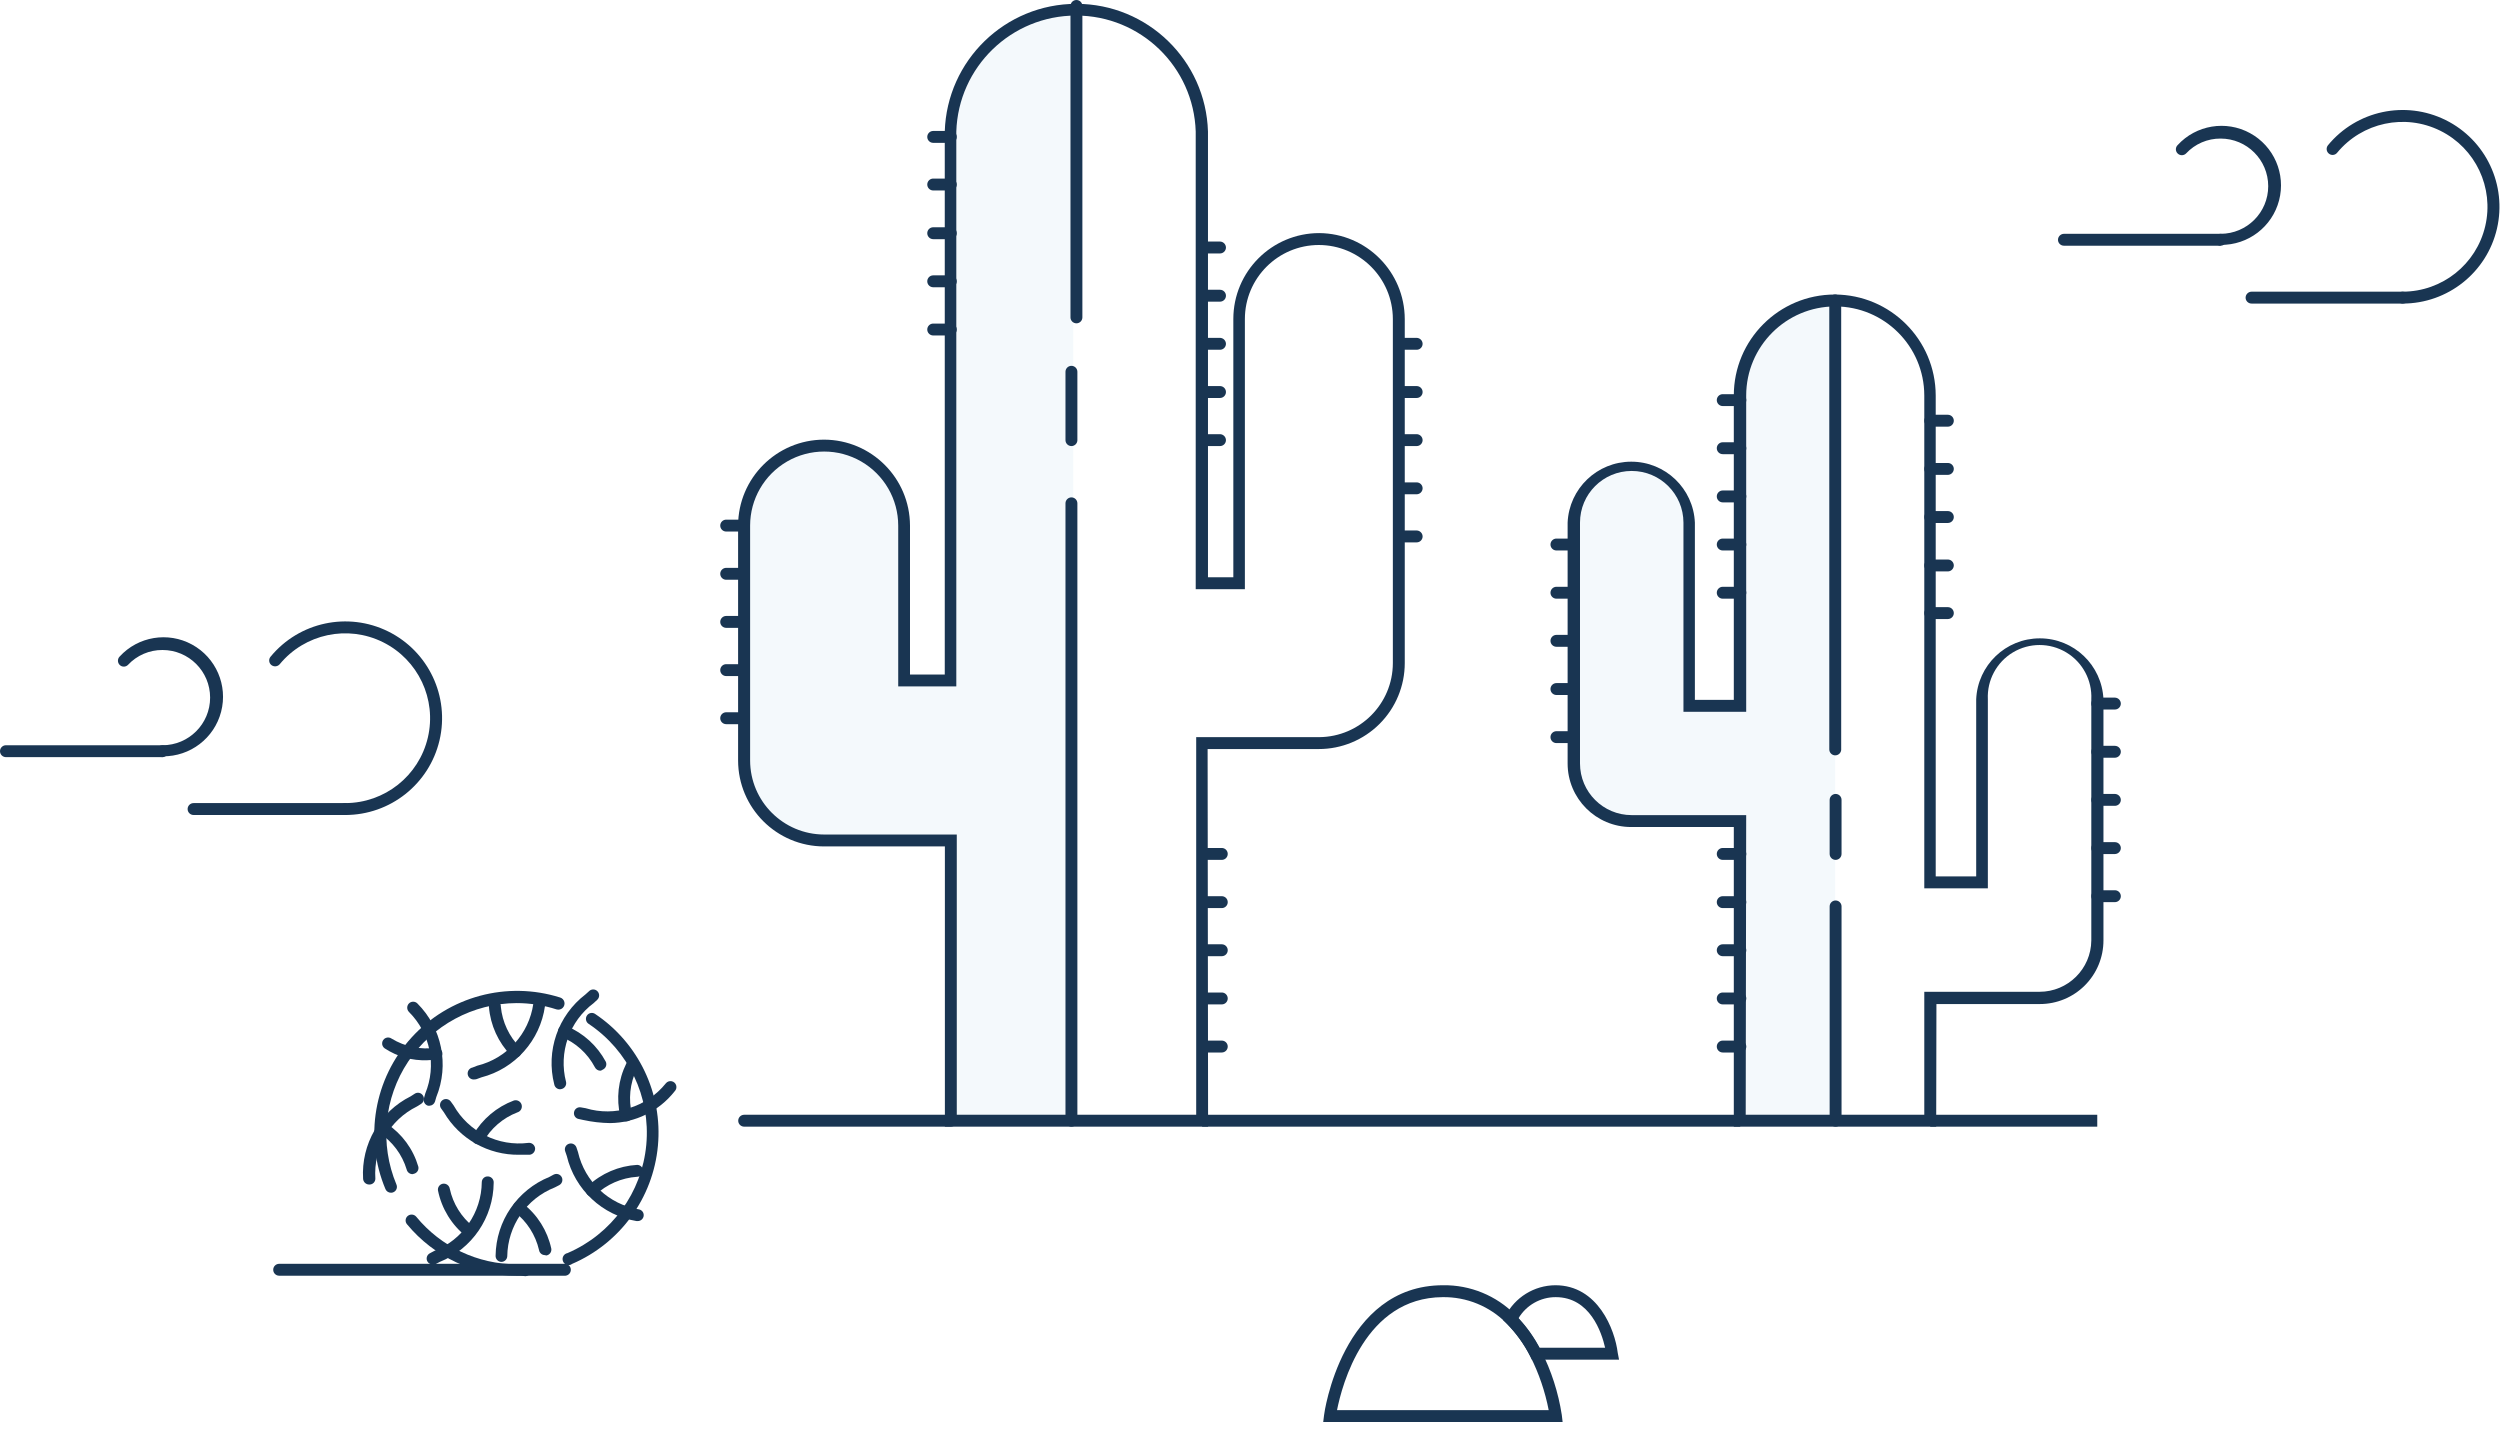 <?xml version="1.0" encoding="UTF-8"?>
<svg width="357px" height="204px" viewBox="0 0 357 204" version="1.1" xmlns="http://www.w3.org/2000/svg" xmlns:xlink="http://www.w3.org/1999/xlink">
    <title>empty</title>
    <g id="Design" stroke="none" stroke-width="1" fill="none" fill-rule="evenodd">
        <g id="desktop/-no-results" transform="translate(-542, -526)" fill-rule="nonzero">
            <g id="empty" transform="translate(542, 526)">
                <path d="M262.072,42.908 L262.072,160.038 L248.472,160.038 L248.472,117.3 L232.968,117.3 C230.786,117.3 228.693,116.433 227.15,114.89 C225.607,113.347 224.74,111.254 224.74,109.072 L224.74,74.63 C224.94,70.226 228.568,66.759 232.977,66.759 C237.385,66.759 241.013,70.226 241.213,74.63 L241.213,100.793 L248.472,100.793 L248.472,56.474 C248.491,48.976 254.574,42.908 262.072,42.908 Z" id="Path" fill="#D6E9F7" opacity="0.25"></path>
                <path d="M153.255,1.122 L153.255,160.293 L136,160.293 L136,120.275 L117.895,120.275 C114.856,120.275 111.943,119.064 109.799,116.911 C107.655,114.758 106.457,111.839 106.471,108.8 L106.471,75.31 C106.471,69.001 111.586,63.886 117.895,63.886 C124.204,63.886 129.319,69.001 129.319,75.31 L129.319,97.41 L136,97.41 L136,19.04 C135.993,9.397 143.619,1.479 153.255,1.122 Z" id="Path" fill="#D6E9F7" opacity="0.25"></path>
                <path d="M172.516,160.888 L134.929,160.888 L134.929,120.87 L117.691,120.87 C110.91,120.87 105.409,115.377 105.4,108.596 L105.4,75.055 C105.409,68.28 110.899,62.79 117.674,62.781 C124.445,62.8 129.929,68.284 129.948,75.055 L129.948,96.322 L134.912,96.322 L134.912,18.785 C135.218,8.626 143.542,0.548 153.706,0.548 C163.869,0.548 172.193,8.626 172.499,18.785 L172.499,82.433 L176.12,82.433 L176.12,45.56 C176.12,38.788 181.605,33.295 188.377,33.286 C195.128,33.333 200.582,38.809 200.6,45.56 L200.6,94.69 C200.6,97.945 199.307,101.067 197.005,103.369 C194.703,105.671 191.581,106.964 188.326,106.964 L172.448,106.964 L172.516,160.888 Z M136.629,159.188 L170.816,159.188 L170.816,105.264 L188.394,105.264 C194.203,105.217 198.891,100.5 198.9,94.69 L198.9,45.56 C198.891,39.724 194.162,34.995 188.326,34.986 C182.493,34.995 177.769,39.727 177.769,45.56 L177.769,84.133 L170.748,84.133 L170.748,18.785 C170.457,9.554 162.89,2.222 153.655,2.222 C144.419,2.222 136.852,9.554 136.561,18.785 L136.561,98.022 L128.265,98.022 L128.265,75.055 C128.265,71.277 126.25,67.787 122.978,65.898 C119.706,64.009 115.676,64.009 112.404,65.898 C109.132,67.787 107.117,71.277 107.117,75.055 L107.117,108.596 C107.126,114.432 111.855,119.161 117.691,119.17 L136.629,119.17 L136.629,159.188 Z" id="Shape" fill="#193552"></path>
                <path d="M276.488,160.888 L247.588,160.888 L247.588,118.099 L232.934,118.099 C227.92,118.099 223.856,114.035 223.856,109.021 L223.856,74.63 C224.067,69.764 228.072,65.928 232.943,65.928 C237.813,65.928 241.819,69.764 242.029,74.63 L242.029,99.943 L247.588,99.943 L247.588,56.474 C247.588,48.512 254.042,42.058 262.004,42.058 C269.958,42.077 276.401,48.52 276.42,56.474 L276.42,125.154 L282.2,125.154 L282.2,99.858 C282.411,94.992 286.416,91.156 291.287,91.156 C296.157,91.156 300.163,94.992 300.373,99.858 L300.373,134.3 C300.373,136.711 299.414,139.022 297.708,140.725 C296.002,142.428 293.689,143.383 291.278,143.378 L276.522,143.378 L276.488,160.888 Z M249.288,159.188 L274.788,159.188 L274.788,141.627 L291.244,141.627 C295.302,141.627 298.602,138.358 298.639,134.3 L298.639,99.858 C298.77,97.135 297.391,94.56 295.052,93.159 C292.713,91.758 289.792,91.758 287.453,93.159 C285.114,94.56 283.735,97.135 283.866,99.858 L283.866,126.854 L274.788,126.854 L274.788,56.474 C274.779,49.455 269.091,43.767 262.072,43.758 C255.053,43.767 249.365,49.455 249.356,56.474 L249.356,101.643 L240.397,101.643 L240.397,74.63 C240.388,70.552 237.08,67.252 233.002,67.252 C228.927,67.252 225.624,70.555 225.624,74.63 L225.624,109.021 C225.624,113.096 228.927,116.399 233.002,116.399 L249.356,116.399 L249.288,159.188 Z" id="Shape" fill="#193552"></path>
                <rect id="Rectangle" fill="#193552" x="171.666" y="159.188" width="76.84" height="1.7"></rect>
                <path d="M80.58,182.172 L39.865,182.172 C39.396,182.172 39.015,181.791 39.015,181.322 C39.015,180.853 39.396,180.472 39.865,180.472 L80.665,180.472 C81.134,180.472 81.515,180.853 81.515,181.322 C81.516,181.563 81.415,181.793 81.237,181.955 C81.058,182.117 80.82,182.196 80.58,182.172 Z" id="Path" fill="#193552"></path>
                <rect id="Rectangle" fill="#193552" x="275.638" y="159.188" width="23.851" height="1.7"></rect>
                <path d="M135.779,160.888 L106.267,160.888 C105.798,160.888 105.417,160.507 105.417,160.038 C105.417,159.569 105.798,159.188 106.267,159.188 L135.779,159.188 C136.248,159.188 136.629,159.569 136.629,160.038 C136.629,160.507 136.248,160.888 135.779,160.888 Z" id="Path" fill="#193552"></path>
                <path d="M223.142,203.065 L188.955,203.065 L189.074,202.096 C189.074,201.909 191.624,183.532 206.074,183.532 C209.947,183.478 213.674,185.007 216.393,187.765 C217.883,189.257 219.123,190.979 220.065,192.865 C221.532,195.749 222.53,198.847 223.023,202.045 L223.142,203.065 Z M190.927,201.365 L221.153,201.365 C220.637,198.701 219.756,196.121 218.535,193.698 C217.658,191.953 216.511,190.358 215.135,188.972 C212.729,186.533 209.432,185.182 206.006,185.232 C194.905,185.3 191.641,197.761 190.927,201.365 L190.927,201.365 Z" id="Shape" fill="#193552"></path>
                <path d="M231.2,194.157 L218.756,194.157 L218.518,193.681 C217.637,191.944 216.49,190.355 215.118,188.972 L214.642,188.513 L214.965,187.952 C216.329,185.257 219.085,183.551 222.105,183.532 C228.174,183.532 230.605,189.856 231.013,193.188 L231.2,194.157 Z M219.793,192.457 L229.211,192.457 C228.718,190.281 227.052,185.232 222.156,185.232 C219.972,185.228 217.948,186.379 216.835,188.258 C217.999,189.527 218.998,190.938 219.81,192.457 L219.793,192.457 Z" id="Shape" fill="#193552"></path>
                <path d="M153.714,46.172 C153.245,46.172 152.864,45.791 152.864,45.322 L152.864,0.85 C152.864,0.381 153.245,0 153.714,0 C154.183,0 154.564,0.381 154.564,0.85 L154.564,45.322 C154.564,45.791 154.183,46.172 153.714,46.172 Z" id="Path" fill="#193552"></path>
                <path d="M153,63.699 C152.531,63.699 152.15,63.318 152.15,62.849 L152.15,53.091 C152.15,52.622 152.531,52.241 153,52.241 C153.469,52.241 153.85,52.622 153.85,53.091 L153.85,62.9 C153.823,63.349 153.45,63.7 153,63.699 Z" id="Path" fill="#193552"></path>
                <path d="M153,160.888 C152.531,160.888 152.15,160.507 152.15,160.038 L152.15,71.876 C152.15,71.407 152.531,71.026 153,71.026 C153.469,71.026 153.85,71.407 153.85,71.876 L153.85,160.038 C153.85,160.507 153.469,160.888 153,160.888 Z" id="Path" fill="#193552"></path>
                <path d="M262.072,107.865 C261.603,107.865 261.222,107.484 261.222,107.015 L261.222,42.908 C261.222,42.439 261.603,42.058 262.072,42.058 C262.541,42.058 262.922,42.439 262.922,42.908 L262.922,107.1 C262.878,107.536 262.51,107.867 262.072,107.865 Z" id="Path" fill="#193552"></path>
                <path d="M262.123,122.791 C261.654,122.791 261.273,122.41 261.273,121.941 L261.273,114.223 C261.282,113.757 261.657,113.382 262.123,113.373 C262.592,113.373 262.973,113.754 262.973,114.223 L262.973,121.941 C262.973,122.41 262.592,122.791 262.123,122.791 L262.123,122.791 Z" id="Path" fill="#193552"></path>
                <path d="M262.123,160.888 C261.654,160.888 261.273,160.507 261.273,160.038 L261.273,129.438 C261.273,128.969 261.654,128.588 262.123,128.588 C262.592,128.588 262.973,128.969 262.973,129.438 L262.973,160.038 C262.973,160.507 262.592,160.888 262.123,160.888 Z" id="Path" fill="#193552"></path>
                <path d="M106.267,75.905 L103.7,75.905 C103.231,75.905 102.85,75.524 102.85,75.055 C102.85,74.586 103.231,74.205 103.7,74.205 L106.216,74.205 C106.685,74.205 107.066,74.586 107.066,75.055 C107.066,75.524 106.685,75.905 106.216,75.905 L106.267,75.905 Z" id="Path" fill="#193552"></path>
                <path d="M106.267,82.79 L103.7,82.79 C103.231,82.79 102.85,82.409 102.85,81.94 C102.85,81.471 103.231,81.09 103.7,81.09 L106.216,81.09 C106.685,81.09 107.066,81.471 107.066,81.94 C107.059,82.387 106.713,82.755 106.267,82.79 L106.267,82.79 Z" id="Path" fill="#193552"></path>
                <path d="M106.267,89.658 L103.7,89.658 C103.231,89.658 102.85,89.277 102.85,88.808 C102.85,88.339 103.231,87.958 103.7,87.958 L106.216,87.958 C106.685,87.958 107.066,88.339 107.066,88.808 C107.066,89.277 106.685,89.658 106.216,89.658 L106.267,89.658 Z" id="Path" fill="#193552"></path>
                <path d="M106.267,96.543 L103.7,96.543 C103.231,96.543 102.85,96.162 102.85,95.693 C102.85,95.224 103.231,94.843 103.7,94.843 L106.216,94.843 C106.685,94.843 107.066,95.224 107.066,95.693 C107.059,96.14 106.713,96.508 106.267,96.543 L106.267,96.543 Z" id="Path" fill="#193552"></path>
                <path d="M106.267,103.411 L103.7,103.411 C103.231,103.411 102.85,103.03 102.85,102.561 C102.85,102.092 103.231,101.711 103.7,101.711 L106.216,101.711 C106.685,101.711 107.066,102.092 107.066,102.561 C107.066,103.03 106.685,103.411 106.216,103.411 L106.267,103.411 Z" id="Path" fill="#193552"></path>
                <path d="M202.3,49.946 L199.784,49.946 C199.315,49.946 198.934,49.565 198.934,49.096 C198.934,48.627 199.315,48.246 199.784,48.246 L202.3,48.246 C202.766,48.255 203.141,48.63 203.15,49.096 C203.15,49.565 202.769,49.946 202.3,49.946 Z" id="Path" fill="#193552"></path>
                <path d="M202.3,56.831 L199.784,56.831 C199.315,56.831 198.934,56.45 198.934,55.981 C198.934,55.512 199.315,55.131 199.784,55.131 L202.3,55.131 C202.769,55.131 203.15,55.512 203.15,55.981 C203.15,56.45 202.769,56.831 202.3,56.831 Z" id="Path" fill="#193552"></path>
                <path d="M202.3,63.699 L199.784,63.699 C199.315,63.699 198.934,63.318 198.934,62.849 C198.934,62.38 199.315,61.999 199.784,61.999 L202.3,61.999 C202.766,62.008 203.141,62.383 203.15,62.849 C203.15,63.318 202.769,63.699 202.3,63.699 Z" id="Path" fill="#193552"></path>
                <path d="M202.3,70.584 L199.784,70.584 C199.315,70.584 198.934,70.203 198.934,69.734 C198.934,69.265 199.315,68.884 199.784,68.884 L202.3,68.884 C202.769,68.884 203.15,69.265 203.15,69.734 C203.141,70.2 202.766,70.575 202.3,70.584 L202.3,70.584 Z" id="Path" fill="#193552"></path>
                <path d="M202.3,77.452 L199.784,77.452 C199.315,77.452 198.934,77.071 198.934,76.602 C198.934,76.133 199.315,75.752 199.784,75.752 L202.3,75.752 C202.766,75.761 203.141,76.136 203.15,76.602 C203.15,77.071 202.769,77.452 202.3,77.452 Z" id="Path" fill="#193552"></path>
                <path d="M174.471,122.791 L171.955,122.791 C171.486,122.791 171.105,122.41 171.105,121.941 C171.114,121.475 171.489,121.1 171.955,121.091 L174.471,121.091 C174.94,121.091 175.321,121.472 175.321,121.941 C175.321,122.41 174.94,122.791 174.471,122.791 L174.471,122.791 Z" id="Path" fill="#193552"></path>
                <path d="M174.471,129.676 L171.955,129.676 C171.486,129.676 171.105,129.295 171.105,128.826 C171.105,128.357 171.486,127.976 171.955,127.976 L174.471,127.976 C174.94,127.976 175.321,128.357 175.321,128.826 C175.321,129.295 174.94,129.676 174.471,129.676 Z" id="Path" fill="#193552"></path>
                <path d="M174.471,136.544 L171.955,136.544 C171.486,136.544 171.105,136.163 171.105,135.694 C171.114,135.228 171.489,134.853 171.955,134.844 L174.471,134.844 C174.94,134.844 175.321,135.225 175.321,135.694 C175.321,136.163 174.94,136.544 174.471,136.544 Z" id="Path" fill="#193552"></path>
                <path d="M174.471,143.429 L171.955,143.429 C171.489,143.42 171.114,143.045 171.105,142.579 C171.105,142.11 171.486,141.729 171.955,141.729 L174.471,141.729 C174.94,141.729 175.321,142.11 175.321,142.579 C175.321,143.048 174.94,143.429 174.471,143.429 Z" id="Path" fill="#193552"></path>
                <path d="M174.471,150.297 L171.955,150.297 C171.486,150.297 171.105,149.916 171.105,149.447 C171.114,148.981 171.489,148.606 171.955,148.597 L174.471,148.597 C174.94,148.597 175.321,148.978 175.321,149.447 C175.321,149.916 174.94,150.297 174.471,150.297 Z" id="Path" fill="#193552"></path>
                <path d="M224.774,78.608 L222.258,78.608 C221.789,78.608 221.408,78.227 221.408,77.758 C221.408,77.289 221.789,76.908 222.258,76.908 L224.774,76.908 C225.24,76.917 225.615,77.292 225.624,77.758 C225.624,78.227 225.243,78.608 224.774,78.608 Z" id="Path" fill="#193552"></path>
                <path d="M224.774,85.493 L222.258,85.493 C221.789,85.493 221.408,85.112 221.408,84.643 C221.408,84.174 221.789,83.793 222.258,83.793 L224.774,83.793 C225.243,83.793 225.624,84.174 225.624,84.643 C225.615,85.109 225.24,85.484 224.774,85.493 L224.774,85.493 Z" id="Path" fill="#193552"></path>
                <path d="M224.774,92.361 L222.258,92.361 C221.789,92.361 221.408,91.98 221.408,91.511 C221.408,91.042 221.789,90.661 222.258,90.661 L224.774,90.661 C225.24,90.67 225.615,91.045 225.624,91.511 C225.624,91.98 225.243,92.361 224.774,92.361 Z" id="Path" fill="#193552"></path>
                <path d="M224.774,99.246 L222.258,99.246 C221.789,99.246 221.408,98.865 221.408,98.396 C221.408,97.927 221.789,97.546 222.258,97.546 L224.774,97.546 C225.243,97.546 225.624,97.927 225.624,98.396 C225.615,98.862 225.24,99.237 224.774,99.246 L224.774,99.246 Z" id="Path" fill="#193552"></path>
                <path d="M224.774,106.114 L222.258,106.114 C221.789,106.114 221.408,105.733 221.408,105.264 C221.408,104.795 221.789,104.414 222.258,104.414 L224.774,104.414 C225.24,104.423 225.615,104.798 225.624,105.264 C225.624,105.733 225.243,106.114 224.774,106.114 Z" id="Path" fill="#193552"></path>
                <path d="M302.005,101.32 L299.489,101.32 C299.02,101.32 298.639,100.939 298.639,100.47 C298.639,100.001 299.02,99.62 299.489,99.62 L302.005,99.62 C302.471,99.629 302.846,100.004 302.855,100.47 C302.855,100.939 302.474,101.32 302.005,101.32 L302.005,101.32 Z" id="Path" fill="#193552"></path>
                <path d="M302.005,108.205 L299.489,108.205 C299.02,108.205 298.639,107.824 298.639,107.355 C298.639,106.886 299.02,106.505 299.489,106.505 L302.005,106.505 C302.474,106.505 302.855,106.886 302.855,107.355 C302.846,107.821 302.471,108.196 302.005,108.205 Z" id="Path" fill="#193552"></path>
                <path d="M302.005,115.073 L299.489,115.073 C299.02,115.073 298.639,114.692 298.639,114.223 C298.639,113.754 299.02,113.373 299.489,113.373 L302.005,113.373 C302.471,113.382 302.846,113.757 302.855,114.223 C302.855,114.448 302.765,114.665 302.606,114.824 C302.447,114.983 302.23,115.073 302.005,115.073 Z" id="Path" fill="#193552"></path>
                <path d="M302.005,121.958 L299.489,121.958 C299.02,121.958 298.639,121.577 298.639,121.108 C298.639,120.639 299.02,120.258 299.489,120.258 L302.005,120.258 C302.474,120.258 302.855,120.639 302.855,121.108 C302.846,121.574 302.471,121.949 302.005,121.958 Z" id="Path" fill="#193552"></path>
                <path d="M302.005,128.826 L299.489,128.826 C299.02,128.826 298.639,128.445 298.639,127.976 C298.639,127.507 299.02,127.126 299.489,127.126 L302.005,127.126 C302.474,127.126 302.855,127.507 302.855,127.976 C302.855,128.445 302.474,128.826 302.005,128.826 Z" id="Path" fill="#193552"></path>
                <path d="M278.154,60.928 L275.638,60.928 C275.169,60.928 274.788,60.547 274.788,60.078 C274.788,59.609 275.169,59.228 275.638,59.228 L278.154,59.228 C278.623,59.228 279.004,59.609 279.004,60.078 C279.004,60.547 278.623,60.928 278.154,60.928 Z" id="Path" fill="#193552"></path>
                <path d="M278.154,67.813 L275.638,67.813 C275.169,67.813 274.788,67.432 274.788,66.963 C274.788,66.494 275.169,66.113 275.638,66.113 L278.154,66.113 C278.623,66.113 279.004,66.494 279.004,66.963 C278.995,67.429 278.62,67.804 278.154,67.813 L278.154,67.813 Z" id="Path" fill="#193552"></path>
                <path d="M278.154,74.681 L275.638,74.681 C275.169,74.681 274.788,74.3 274.788,73.831 C274.788,73.362 275.169,72.981 275.638,72.981 L278.154,72.981 C278.623,72.981 279.004,73.362 279.004,73.831 C279.004,74.3 278.623,74.681 278.154,74.681 Z" id="Path" fill="#193552"></path>
                <path d="M278.154,81.6 L275.638,81.6 C275.169,81.6 274.788,81.219 274.788,80.75 C274.788,80.281 275.169,79.9 275.638,79.9 L278.154,79.9 C278.623,79.9 279.004,80.281 279.004,80.75 C278.995,81.216 278.62,81.591 278.154,81.6 Z" id="Path" fill="#193552"></path>
                <path d="M278.154,88.4 L275.638,88.4 C275.169,88.4 274.788,88.019 274.788,87.55 C274.788,87.081 275.169,86.7 275.638,86.7 L278.154,86.7 C278.623,86.7 279.004,87.081 279.004,87.55 C279.004,88.019 278.623,88.4 278.154,88.4 Z" id="Path" fill="#193552"></path>
                <path d="M248.523,57.987 L246.007,57.987 C245.538,57.987 245.157,57.606 245.157,57.137 C245.157,56.668 245.538,56.287 246.007,56.287 L248.523,56.287 C248.992,56.287 249.373,56.668 249.373,57.137 C249.364,57.603 248.989,57.978 248.523,57.987 L248.523,57.987 Z" id="Path" fill="#193552"></path>
                <path d="M248.523,64.855 L246.007,64.855 C245.538,64.855 245.157,64.474 245.157,64.005 C245.157,63.536 245.538,63.155 246.007,63.155 L248.523,63.155 C248.989,63.164 249.364,63.539 249.373,64.005 C249.373,64.474 248.992,64.855 248.523,64.855 Z" id="Path" fill="#193552"></path>
                <path d="M248.523,71.74 L246.007,71.74 C245.538,71.74 245.157,71.359 245.157,70.89 C245.157,70.421 245.538,70.04 246.007,70.04 L248.523,70.04 C248.992,70.04 249.373,70.421 249.373,70.89 C249.364,71.356 248.989,71.731 248.523,71.74 L248.523,71.74 Z" id="Path" fill="#193552"></path>
                <path d="M248.523,78.608 L246.007,78.608 C245.538,78.608 245.157,78.227 245.157,77.758 C245.157,77.289 245.538,76.908 246.007,76.908 L248.523,76.908 C248.989,76.917 249.364,77.292 249.373,77.758 C249.373,78.227 248.992,78.608 248.523,78.608 Z" id="Path" fill="#193552"></path>
                <path d="M248.523,85.493 L246.007,85.493 C245.538,85.493 245.157,85.112 245.157,84.643 C245.157,84.174 245.538,83.793 246.007,83.793 L248.523,83.793 C248.992,83.793 249.373,84.174 249.373,84.643 C249.364,85.109 248.989,85.484 248.523,85.493 L248.523,85.493 Z" id="Path" fill="#193552"></path>
                <path d="M248.523,122.791 L246.007,122.791 C245.538,122.791 245.157,122.41 245.157,121.941 C245.157,121.472 245.538,121.091 246.007,121.091 L248.523,121.091 C248.989,121.1 249.364,121.475 249.373,121.941 C249.373,122.41 248.992,122.791 248.523,122.791 Z" id="Path" fill="#193552"></path>
                <path d="M248.523,129.676 L246.007,129.676 C245.538,129.676 245.157,129.295 245.157,128.826 C245.157,128.357 245.538,127.976 246.007,127.976 L248.523,127.976 C248.992,127.976 249.373,128.357 249.373,128.826 C249.373,129.295 248.992,129.676 248.523,129.676 Z" id="Path" fill="#193552"></path>
                <path d="M248.523,136.544 L246.007,136.544 C245.538,136.544 245.157,136.163 245.157,135.694 C245.157,135.225 245.538,134.844 246.007,134.844 L248.523,134.844 C248.989,134.853 249.364,135.228 249.373,135.694 C249.373,136.163 248.992,136.544 248.523,136.544 Z" id="Path" fill="#193552"></path>
                <path d="M248.523,143.429 L246.007,143.429 C245.538,143.429 245.157,143.048 245.157,142.579 C245.157,142.11 245.538,141.729 246.007,141.729 L248.523,141.729 C248.992,141.729 249.373,142.11 249.373,142.579 C249.364,143.045 248.989,143.42 248.523,143.429 L248.523,143.429 Z" id="Path" fill="#193552"></path>
                <path d="M248.523,150.297 L246.007,150.297 C245.538,150.297 245.157,149.916 245.157,149.447 C245.157,148.978 245.538,148.597 246.007,148.597 L248.523,148.597 C248.989,148.606 249.364,148.981 249.373,149.447 C249.373,149.672 249.283,149.889 249.124,150.048 C248.965,150.207 248.748,150.297 248.523,150.297 Z" id="Path" fill="#193552"></path>
                <path d="M135.779,20.4 L133.263,20.4 C132.794,20.4 132.413,20.019 132.413,19.55 C132.413,19.081 132.794,18.7 133.263,18.7 L135.779,18.7 C136.248,18.7 136.629,19.081 136.629,19.55 C136.629,20.019 136.248,20.4 135.779,20.4 Z" id="Path" fill="#193552"></path>
                <path d="M135.779,27.2 L133.263,27.2 C132.794,27.2 132.413,26.819 132.413,26.35 C132.413,25.881 132.794,25.5 133.263,25.5 L135.779,25.5 C136.245,25.509 136.62,25.884 136.629,26.35 C136.629,26.819 136.248,27.2 135.779,27.2 Z" id="Path" fill="#193552"></path>
                <path d="M135.779,34.153 L133.263,34.153 C132.794,34.153 132.413,33.772 132.413,33.303 C132.413,32.834 132.794,32.453 133.263,32.453 L135.779,32.453 C136.248,32.453 136.629,32.834 136.629,33.303 C136.629,33.772 136.248,34.153 135.779,34.153 Z" id="Path" fill="#193552"></path>
                <path d="M135.779,41.021 L133.263,41.021 C132.794,41.021 132.413,40.64 132.413,40.171 C132.413,39.702 132.794,39.321 133.263,39.321 L135.779,39.321 C136.245,39.33 136.62,39.705 136.629,40.171 C136.629,40.64 136.248,41.021 135.779,41.021 Z" id="Path" fill="#193552"></path>
                <path d="M135.779,47.906 L133.263,47.906 C132.794,47.906 132.413,47.525 132.413,47.056 C132.413,46.587 132.794,46.206 133.263,46.206 L135.779,46.206 C136.248,46.206 136.629,46.587 136.629,47.056 C136.629,47.525 136.248,47.906 135.779,47.906 Z" id="Path" fill="#193552"></path>
                <path d="M174.182,36.193 L171.7,36.193 C171.231,36.193 170.85,35.812 170.85,35.343 C170.85,34.874 171.231,34.493 171.7,34.493 L174.216,34.493 C174.682,34.502 175.057,34.877 175.066,35.343 C175.066,35.574 174.972,35.796 174.805,35.956 C174.638,36.117 174.413,36.202 174.182,36.193 L174.182,36.193 Z" id="Path" fill="#193552"></path>
                <path d="M174.182,43.078 L171.7,43.078 C171.231,43.078 170.85,42.697 170.85,42.228 C170.85,41.759 171.231,41.378 171.7,41.378 L174.216,41.378 C174.685,41.378 175.066,41.759 175.066,42.228 C175.066,42.697 174.685,43.078 174.216,43.078 L174.182,43.078 Z" id="Path" fill="#193552"></path>
                <path d="M174.182,49.946 L171.7,49.946 C171.231,49.946 170.85,49.565 170.85,49.096 C170.85,48.627 171.231,48.246 171.7,48.246 L174.216,48.246 C174.682,48.255 175.057,48.63 175.066,49.096 C175.066,49.327 174.972,49.549 174.805,49.709 C174.638,49.87 174.413,49.955 174.182,49.946 Z" id="Path" fill="#193552"></path>
                <path d="M174.182,56.831 L171.7,56.831 C171.231,56.831 170.85,56.45 170.85,55.981 C170.85,55.512 171.231,55.131 171.7,55.131 L174.216,55.131 C174.685,55.131 175.066,55.512 175.066,55.981 C175.066,56.45 174.685,56.831 174.216,56.831 L174.182,56.831 Z" id="Path" fill="#193552"></path>
                <path d="M174.182,63.699 L171.7,63.699 C171.231,63.699 170.85,63.318 170.85,62.849 C170.85,62.38 171.231,61.999 171.7,61.999 L174.216,61.999 C174.682,62.008 175.057,62.383 175.066,62.849 C175.066,63.08 174.972,63.302 174.805,63.462 C174.638,63.623 174.413,63.708 174.182,63.699 Z" id="Path" fill="#193552"></path>
                <path d="M23.205,108.12 C22.736,108.12 22.355,107.739 22.355,107.27 C22.364,106.804 22.739,106.429 23.205,106.42 C26.961,106.42 30.005,103.376 30.005,99.62 C30.005,95.864 26.961,92.82 23.205,92.82 C21.337,92.808 19.549,93.579 18.275,94.945 C18.118,95.105 17.904,95.195 17.68,95.195 C17.456,95.195 17.242,95.105 17.085,94.945 C16.761,94.614 16.761,94.086 17.085,93.755 C19.724,90.878 23.984,90.169 27.413,92.036 C30.841,93.903 32.558,97.865 31.574,101.643 C30.59,105.421 27.16,108.043 23.256,108.001 L23.205,108.12 Z" id="Path" fill="#193552"></path>
                <path d="M49.3,116.382 C48.831,116.382 48.45,116.001 48.45,115.532 C48.459,115.066 48.834,114.691 49.3,114.682 C54.929,114.68 59.816,110.804 61.098,105.323 C62.381,99.842 59.722,94.2 54.678,91.7 C49.635,89.201 43.534,90.503 39.95,94.843 C39.647,95.204 39.111,95.257 38.743,94.962 C38.569,94.82 38.46,94.613 38.441,94.389 C38.421,94.164 38.494,93.942 38.641,93.772 C42.725,88.816 49.684,87.326 55.439,90.174 C61.194,93.023 64.229,99.461 62.764,105.713 C61.3,111.965 55.722,116.385 49.3,116.382 L49.3,116.382 Z" id="Path" fill="#193552"></path>
                <path d="M23.205,108.12 L0.85,108.12 C0.381,108.12 0,107.739 0,107.27 C0,106.801 0.381,106.42 0.85,106.42 L23.205,106.42 C23.674,106.42 24.055,106.801 24.055,107.27 C24.055,107.739 23.674,108.12 23.205,108.12 Z" id="Path" fill="#193552"></path>
                <path d="M49.3,116.382 L27.642,116.382 C27.173,116.382 26.792,116.001 26.792,115.532 C26.792,115.063 27.173,114.682 27.642,114.682 L49.3,114.682 C49.769,114.682 50.15,115.063 50.15,115.532 C50.15,116.001 49.769,116.382 49.3,116.382 Z" id="Path" fill="#193552"></path>
                <path d="M317.101,35.088 C316.632,35.088 316.251,34.707 316.251,34.238 C316.251,33.769 316.632,33.388 317.101,33.388 C320.857,33.388 323.901,30.344 323.901,26.588 C323.901,22.832 320.857,19.788 317.101,19.788 C315.233,19.776 313.445,20.547 312.171,21.913 C312.011,22.074 311.794,22.164 311.568,22.164 C311.341,22.164 311.124,22.074 310.964,21.913 C310.804,21.756 310.714,21.542 310.714,21.318 C310.714,21.094 310.804,20.88 310.964,20.723 C313.603,17.846 317.863,17.137 321.292,19.004 C324.72,20.871 326.437,24.833 325.453,28.611 C324.469,32.389 321.039,35.011 317.135,34.969 L317.101,35.088 Z" id="Path" fill="#193552"></path>
                <path d="M343.111,43.35 C342.642,43.35 342.261,42.969 342.261,42.5 C342.261,42.031 342.642,41.65 343.111,41.65 C348.738,41.64 353.618,37.76 354.895,32.28 C356.172,26.8 353.51,21.162 348.467,18.666 C343.424,16.17 337.327,17.472 333.744,21.811 C333.604,21.988 333.398,22.1 333.174,22.122 C332.95,22.145 332.726,22.075 332.554,21.93 C332.195,21.633 332.142,21.102 332.435,20.74 C336.517,15.786 343.473,14.294 349.228,17.14 C354.982,19.985 358.02,26.419 356.561,32.67 C355.102,38.922 349.53,43.346 343.111,43.35 L343.111,43.35 Z" id="Path" fill="#193552"></path>
                <path d="M317.101,35.088 L294.729,35.088 C294.26,35.088 293.879,34.707 293.879,34.238 C293.888,33.772 294.263,33.397 294.729,33.388 L317.101,33.388 C317.567,33.397 317.942,33.772 317.951,34.238 C317.951,34.707 317.57,35.088 317.101,35.088 Z" id="Path" fill="#193552"></path>
                <path d="M343.111,43.35 L321.521,43.35 C321.052,43.35 320.671,42.969 320.671,42.5 C320.68,42.034 321.055,41.659 321.521,41.65 L343.111,41.65 C343.577,41.659 343.952,42.034 343.961,42.5 C343.961,42.969 343.58,43.35 343.111,43.35 Z" id="Path" fill="#193552"></path>
                <path d="M55.828,170.323 C55.489,170.324 55.182,170.124 55.046,169.813 C51.962,162.486 53.415,154.034 58.769,148.158 C64.123,142.282 72.403,140.051 79.985,142.443 C80.289,142.534 80.521,142.78 80.594,143.089 C80.667,143.397 80.569,143.721 80.339,143.939 C80.108,144.156 79.779,144.234 79.475,144.143 C77.636,143.547 75.714,143.243 73.78,143.242 C67.54,143.27 61.725,146.41 58.277,151.611 C54.83,156.813 54.205,163.392 56.61,169.15 C56.7,169.355 56.704,169.587 56.621,169.795 C56.538,170.003 56.375,170.169 56.168,170.255 C56.061,170.303 55.945,170.327 55.828,170.323 Z" id="Path" fill="#193552"></path>
                <path d="M73.78,182.172 C67.727,182.183 61.984,179.49 58.123,174.828 C57.976,174.658 57.903,174.436 57.923,174.211 C57.942,173.987 58.051,173.78 58.225,173.638 C58.588,173.339 59.124,173.384 59.432,173.74 C62.955,178.041 68.22,180.536 73.78,180.54 C74.171,180.54 74.562,180.54 74.953,180.54 C75.179,180.526 75.4,180.603 75.569,180.752 C75.738,180.902 75.841,181.113 75.854,181.339 C75.874,181.805 75.52,182.204 75.055,182.24 C74.63,182.172 74.205,182.172 73.78,182.172 Z" id="Path" fill="#193552"></path>
                <path d="M81.362,180.642 C80.893,180.731 80.44,180.423 80.351,179.954 C80.261,179.484 80.57,179.031 81.039,178.942 C87.344,176.238 91.663,170.299 92.291,163.467 C92.919,156.635 89.755,150.008 84.048,146.2 C83.66,145.941 83.554,145.417 83.81,145.027 C83.932,144.837 84.125,144.704 84.346,144.66 C84.567,144.615 84.797,144.661 84.983,144.789 C91.198,148.948 94.639,156.174 93.951,163.62 C93.263,171.066 88.557,177.539 81.685,180.489 C81.592,180.566 81.481,180.619 81.362,180.642 Z" id="Path" fill="#193552"></path>
                <path d="M52.7,169.15 C52.241,169.141 51.868,168.776 51.85,168.317 C51.555,163.387 54.231,158.758 58.65,156.553 L59.228,156.179 C59.418,156.054 59.651,156.013 59.873,156.064 C60.094,156.116 60.285,156.255 60.401,156.451 C60.654,156.845 60.54,157.37 60.146,157.624 L59.551,157.998 C55.664,159.91 53.315,163.978 53.601,168.3 C53.606,168.524 53.52,168.74 53.363,168.9 C53.206,169.06 52.992,169.15 52.768,169.15 L52.7,169.15 Z" id="Path" fill="#193552"></path>
                <path d="M58.905,167.671 C58.508,167.667 58.165,167.394 58.072,167.008 C57.43,164.873 56.058,163.032 54.196,161.806 C54.014,161.671 53.895,161.468 53.867,161.244 C53.838,161.019 53.901,160.793 54.043,160.616 C54.335,160.254 54.859,160.187 55.233,160.463 C57.41,161.915 59.005,164.088 59.738,166.6 C59.789,166.821 59.749,167.053 59.628,167.245 C59.506,167.436 59.313,167.571 59.092,167.62 L58.905,167.671 Z" id="Path" fill="#193552"></path>
                <path d="M74.154,164.9 C69.74,164.965 65.631,162.654 63.393,158.848 L63.002,158.304 C62.72,157.928 62.796,157.396 63.172,157.114 C63.548,156.832 64.08,156.908 64.362,157.284 L64.77,157.845 C66.922,161.638 71.154,163.754 75.48,163.2 C75.953,163.161 76.37,163.509 76.415,163.982 C76.436,164.446 76.094,164.847 75.633,164.9 L74.154,164.9 Z" id="Path" fill="#193552"></path>
                <path d="M68.272,163.404 C68.104,163.401 67.94,163.354 67.796,163.268 C67.406,163.002 67.3,162.473 67.558,162.078 C68.871,159.808 70.932,158.065 73.389,157.148 C73.858,157.012 74.349,157.282 74.486,157.752 C74.622,158.221 74.351,158.712 73.882,158.848 C71.802,159.647 70.069,161.151 68.986,163.098 C68.808,163.305 68.544,163.418 68.272,163.404 L68.272,163.404 Z" id="Path" fill="#193552"></path>
                <path d="M87.125,160.378 C85.838,160.359 84.557,160.211 83.3,159.936 L82.671,159.8 C82.445,159.767 82.243,159.643 82.111,159.457 C81.979,159.27 81.93,159.038 81.974,158.814 C82.011,158.591 82.137,158.393 82.323,158.265 C82.509,158.137 82.739,158.089 82.96,158.134 L83.64,158.253 C87.821,159.512 92.348,158.106 95.081,154.7 C95.279,154.454 95.596,154.338 95.906,154.398 C96.216,154.458 96.467,154.685 96.558,154.988 C96.649,155.29 96.564,155.618 96.339,155.839 C94.112,158.668 90.725,160.337 87.125,160.378 Z" id="Path" fill="#193552"></path>
                <path d="M89.42,160.14 C89.008,160.146 88.654,159.849 88.587,159.443 C87.976,156.894 88.277,154.211 89.437,151.861 C89.544,151.662 89.728,151.515 89.946,151.454 C90.164,151.393 90.398,151.423 90.593,151.538 C90.993,151.774 91.136,152.284 90.916,152.694 C89.948,154.704 89.713,156.989 90.253,159.154 C90.297,159.373 90.25,159.601 90.121,159.785 C89.993,159.968 89.794,160.09 89.573,160.123 L89.42,160.14 Z" id="Path" fill="#193552"></path>
                <path d="M91.069,174.369 L90.899,174.369 C86.011,173.554 82.086,169.891 80.937,165.07 L80.716,164.424 C80.635,164.212 80.643,163.977 80.739,163.771 C80.835,163.566 81.011,163.409 81.226,163.336 C81.667,163.177 82.154,163.405 82.314,163.846 L82.535,164.509 C83.507,168.759 86.954,171.998 91.256,172.703 C91.476,172.748 91.669,172.879 91.791,173.068 C91.912,173.257 91.952,173.487 91.902,173.706 C91.814,174.095 91.468,174.371 91.069,174.369 L91.069,174.369 Z" id="Path" fill="#193552"></path>
                <path d="M84.507,170.867 C84.257,170.867 84.019,170.755 83.861,170.561 C83.562,170.198 83.607,169.662 83.963,169.354 C85.878,167.558 88.363,166.493 90.984,166.345 C91.453,166.345 91.834,166.726 91.834,167.195 C91.825,167.661 91.45,168.036 90.984,168.045 C88.746,168.196 86.63,169.122 85,170.663 C84.864,170.785 84.69,170.858 84.507,170.867 L84.507,170.867 Z" id="Path" fill="#193552"></path>
                <path d="M71.57,180.2 L71.57,180.2 C71.107,180.173 70.752,179.779 70.771,179.316 C70.837,174.361 73.864,169.928 78.455,168.062 L79.05,167.739 C79.317,167.593 79.642,167.601 79.902,167.76 C80.162,167.918 80.317,168.203 80.31,168.508 C80.302,168.812 80.133,169.089 79.866,169.235 L79.237,169.558 C75.181,171.153 72.494,175.043 72.437,179.401 C72.41,179.857 72.027,180.21 71.57,180.2 Z" id="Path" fill="#193552"></path>
                <path d="M77.809,179.231 C77.394,179.228 77.042,178.926 76.976,178.517 C76.475,176.348 75.238,174.419 73.474,173.06 C73.313,172.9 73.223,172.683 73.223,172.457 C73.223,172.23 73.313,172.013 73.474,171.853 C73.628,171.689 73.844,171.595 74.069,171.595 C74.294,171.595 74.51,171.689 74.664,171.853 C76.738,173.46 78.177,175.748 78.727,178.313 C78.761,178.536 78.705,178.764 78.571,178.946 C78.437,179.127 78.236,179.248 78.013,179.282 L77.809,179.231 Z" id="Path" fill="#193552"></path>
                <path d="M61.778,180.574 C61.468,180.568 61.185,180.4 61.03,180.132 C60.921,179.934 60.896,179.7 60.96,179.483 C61.024,179.266 61.171,179.084 61.37,178.976 L61.999,178.636 C66.067,177.056 68.761,173.157 68.799,168.793 C68.808,168.566 68.909,168.352 69.079,168.201 C69.249,168.05 69.473,167.975 69.7,167.994 C69.926,168.007 70.137,168.11 70.287,168.279 C70.437,168.448 70.513,168.669 70.499,168.895 C70.455,173.874 67.415,178.336 62.798,180.2 L62.186,180.523 C62.056,180.573 61.916,180.591 61.778,180.574 Z" id="Path" fill="#193552"></path>
                <path d="M67.15,176.8 C66.943,176.793 66.745,176.715 66.589,176.579 C64.503,174.935 63.069,172.603 62.543,170 C62.509,169.777 62.565,169.549 62.699,169.367 C62.833,169.186 63.034,169.065 63.257,169.031 C63.72,168.97 64.148,169.285 64.226,169.745 C64.691,171.904 65.893,173.833 67.626,175.202 C67.977,175.515 68.015,176.05 67.711,176.409 C67.584,176.609 67.382,176.75 67.15,176.8 L67.15,176.8 Z" id="Path" fill="#193552"></path>
                <path d="M67.796,154.139 C67.327,154.224 66.878,153.911 66.793,153.442 C66.709,152.973 67.021,152.524 67.49,152.439 L68.136,152.184 C72.367,151.146 75.543,147.64 76.16,143.327 C76.262,142.871 76.701,142.573 77.163,142.647 C77.386,142.688 77.583,142.818 77.708,143.007 C77.834,143.196 77.876,143.429 77.826,143.65 C77.138,148.577 73.548,152.604 68.731,153.85 L68.085,154.088 C67.993,154.123 67.895,154.14 67.796,154.139 L67.796,154.139 Z" id="Path" fill="#193552"></path>
                <path d="M73.627,151.028 C73.381,151.026 73.147,150.921 72.981,150.739 C71.15,148.86 70.032,146.401 69.819,143.786 C69.814,143.561 69.9,143.343 70.056,143.18 C70.212,143.017 70.427,142.923 70.652,142.919 C70.883,142.893 71.113,142.971 71.281,143.132 C71.448,143.293 71.536,143.52 71.519,143.752 C71.734,145.961 72.707,148.027 74.273,149.6 C74.572,149.963 74.527,150.499 74.171,150.807 C74.023,150.944 73.829,151.023 73.627,151.028 Z" id="Path" fill="#193552"></path>
                <path d="M61.353,157.896 L61.115,157.896 C60.899,157.833 60.716,157.686 60.608,157.489 C60.499,157.291 60.474,157.058 60.537,156.842 L60.724,156.162 C62.38,152.162 61.461,147.557 58.395,144.5 C58.069,144.164 58.069,143.629 58.395,143.293 C58.555,143.132 58.772,143.042 58.999,143.042 C59.225,143.042 59.442,143.132 59.602,143.293 C63.108,146.798 64.173,152.063 62.305,156.655 L62.118,157.301 C62.012,157.64 61.707,157.877 61.353,157.896 L61.353,157.896 Z" id="Path" fill="#193552"></path>
                <path d="M61.03,151.402 C58.868,151.489 56.733,150.895 54.927,149.702 C54.678,149.526 54.542,149.23 54.57,148.927 C54.598,148.623 54.786,148.357 55.063,148.23 C55.34,148.102 55.664,148.132 55.913,148.308 C57.815,149.472 60.064,149.935 62.271,149.617 C62.495,149.598 62.717,149.671 62.886,149.818 C63.056,149.965 63.159,150.175 63.172,150.399 C63.191,150.625 63.119,150.848 62.972,151.021 C62.825,151.193 62.616,151.3 62.39,151.317 L61.03,151.402 Z" id="Path" fill="#193552"></path>
                <path d="M79.985,155.55 C79.581,155.55 79.233,155.266 79.152,154.87 C77.922,150.075 79.675,145.009 83.606,142.001 L84.116,141.542 C84.273,141.382 84.487,141.292 84.711,141.292 C84.935,141.292 85.149,141.382 85.306,141.542 C85.467,141.702 85.557,141.919 85.557,142.146 C85.557,142.372 85.467,142.589 85.306,142.749 L84.796,143.225 C81.301,145.831 79.735,150.295 80.835,154.513 C80.88,154.734 80.836,154.964 80.711,155.152 C80.587,155.34 80.393,155.471 80.172,155.516 L79.985,155.55 Z" id="Path" fill="#193552"></path>
                <path d="M85.731,152.898 C85.398,152.894 85.096,152.703 84.949,152.405 C83.913,150.435 82.216,148.894 80.155,148.053 C79.739,147.841 79.566,147.337 79.764,146.914 C79.863,146.711 80.039,146.555 80.252,146.482 C80.466,146.409 80.7,146.423 80.903,146.523 C83.304,147.528 85.285,149.329 86.513,151.623 C86.604,151.83 86.608,152.065 86.525,152.276 C86.442,152.487 86.279,152.655 86.071,152.745 C85.972,152.823 85.855,152.876 85.731,152.898 L85.731,152.898 Z" id="Path" fill="#193552"></path>
            </g>
        </g>
    </g>
</svg>